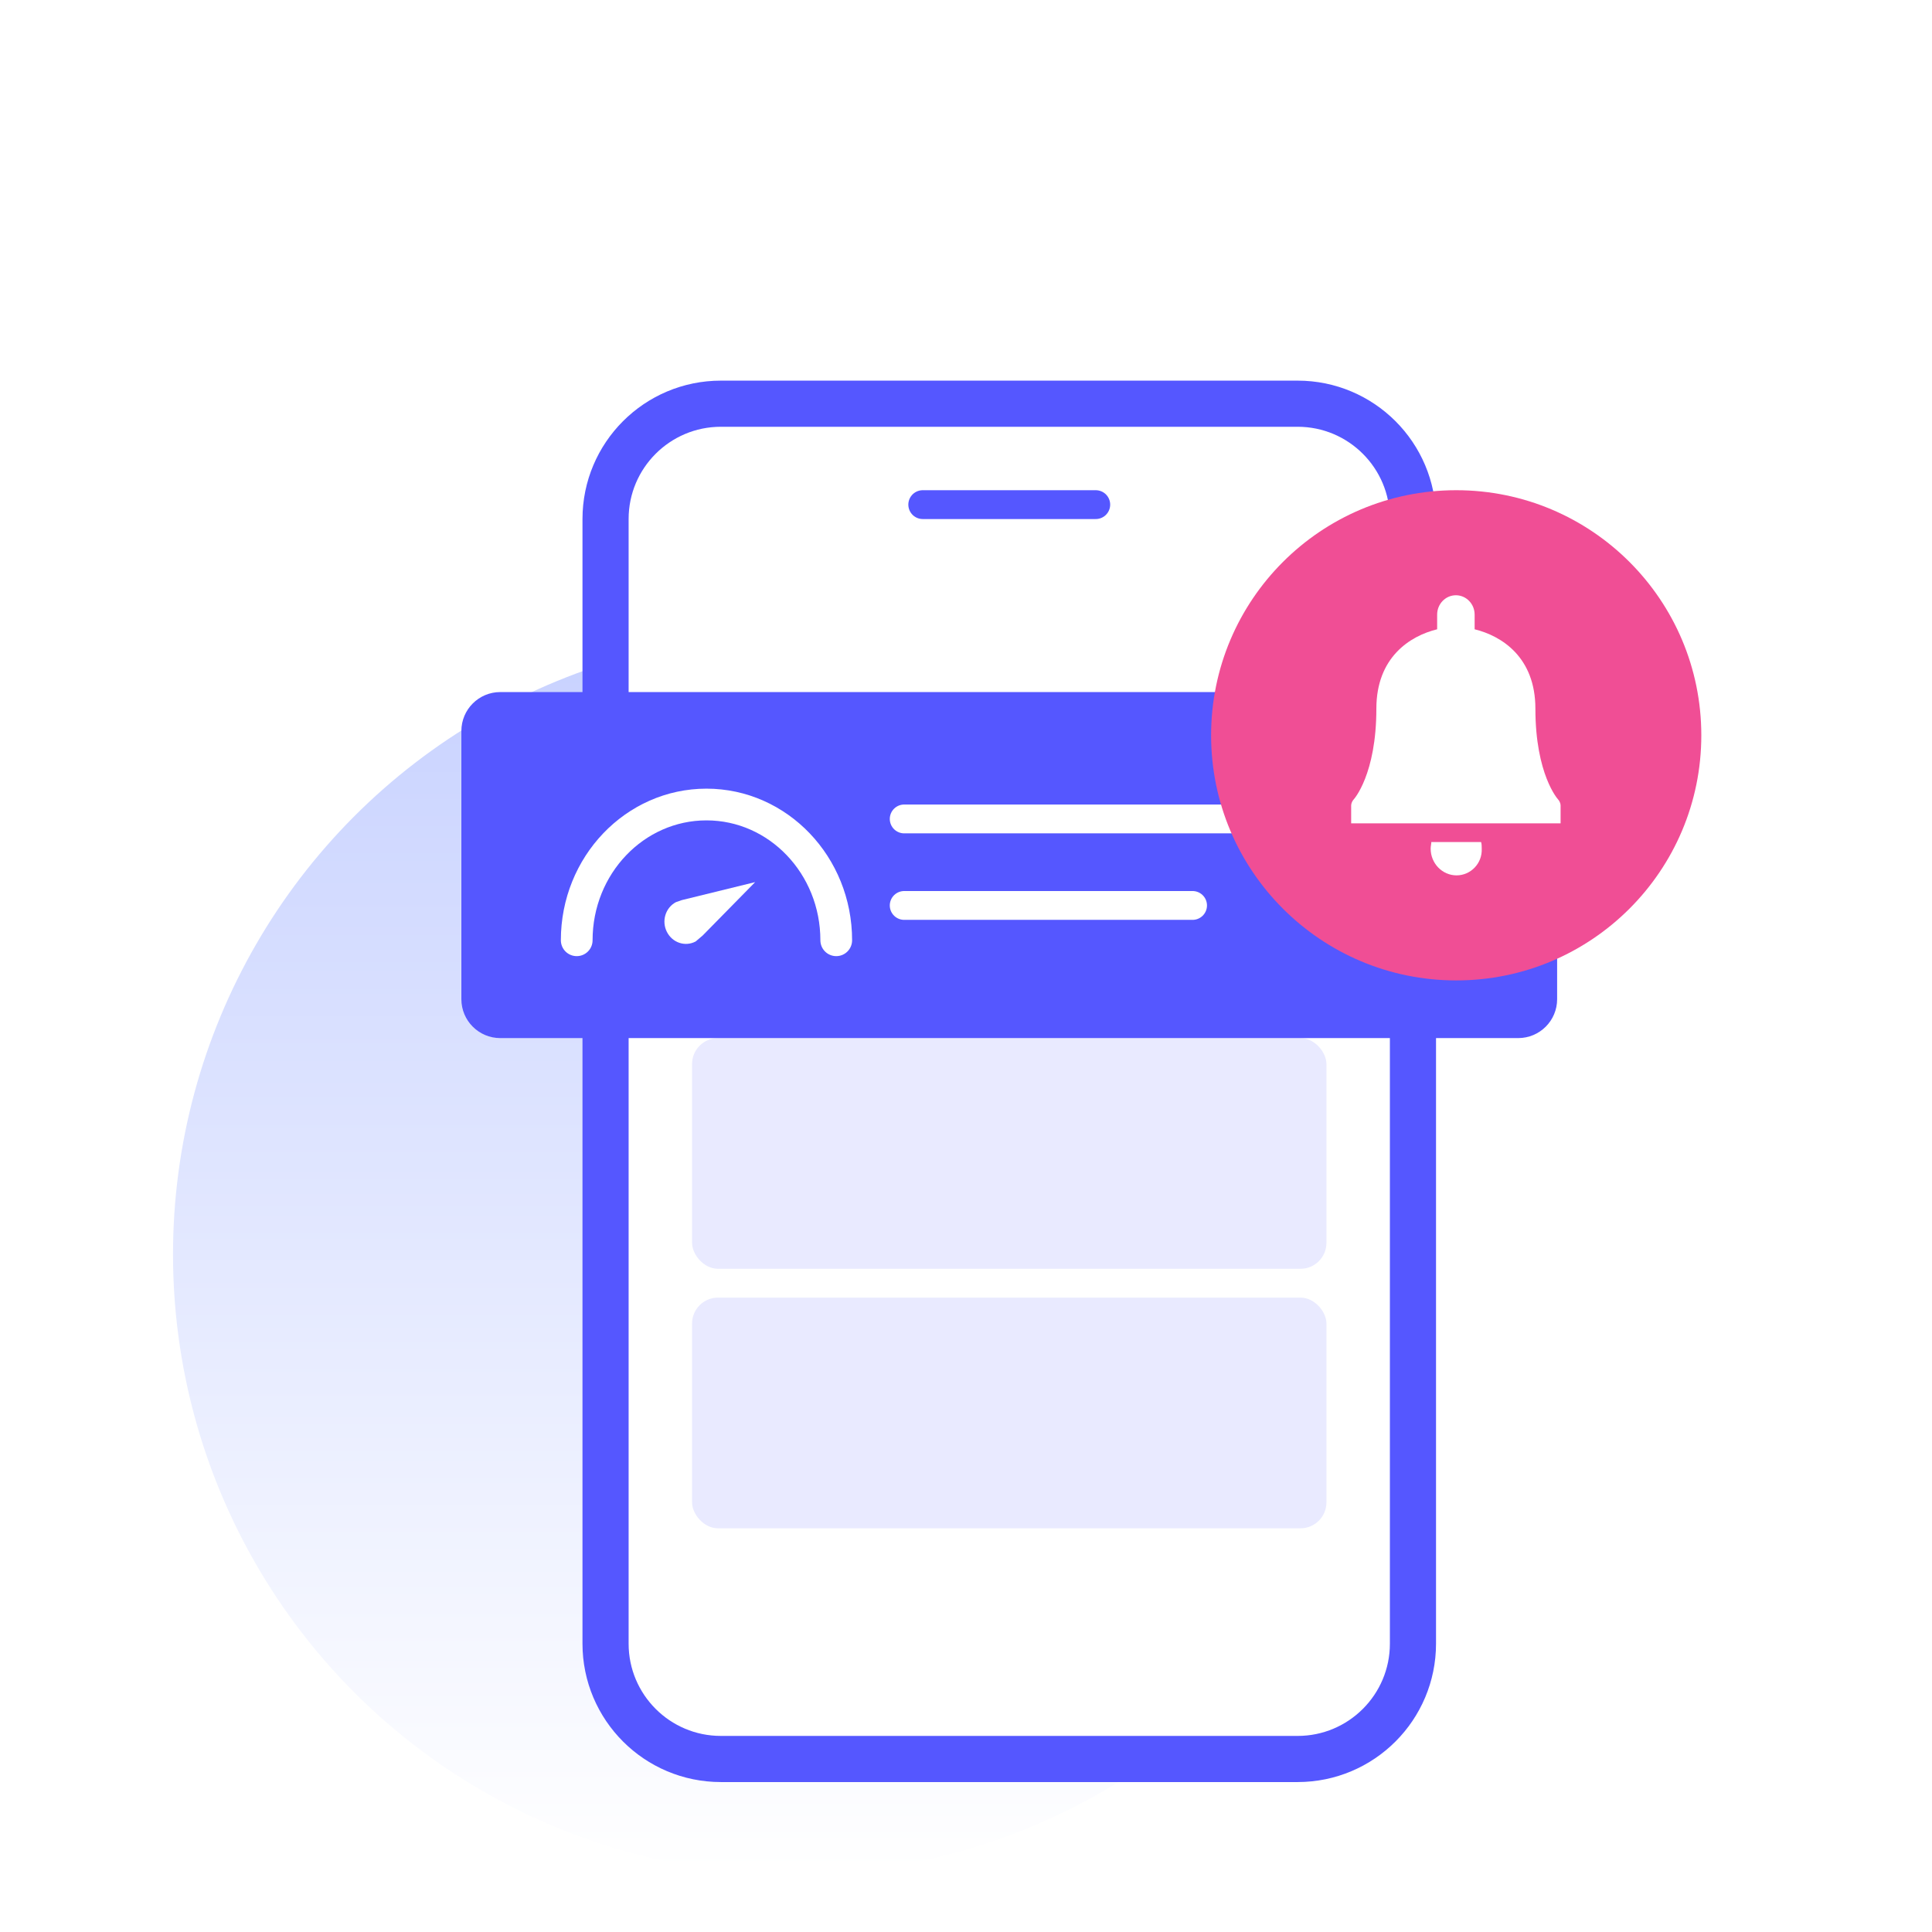 <?xml version="1.0" encoding="UTF-8"?>
<svg width="67px" height="67px" viewBox="0 0 67 67" version="1.1" xmlns="http://www.w3.org/2000/svg" xmlns:xlink="http://www.w3.org/1999/xlink">
    <rect x="0" y="0" width="67" height="67" fill="#333333" stroke="none"/>
    <title>39C9AAA1-5B00-49C6-B4E9-5D0F22B1019D@1x</title>
    <defs>
        <linearGradient x1="50%" y1="0%" x2="50%" y2="100%" id="linearGradient-1">
            <stop stop-color="#C8D2FF" offset="1.033%"></stop>
            <stop stop-color="#FFFFFF" offset="100%"></stop>
        </linearGradient>
    </defs>
    <g id="Final_02" stroke="none" stroke-width="1" fill="none" fill-rule="evenodd">
        <g id="Desktop---Manage-My-Plan" transform="translate(-974, -737)">
            <g id="Group-26" transform="translate(376, 713)">
                <g id="Group-22-Copy-2" transform="translate(581, 0)">
                    <g id="icon" transform="translate(17, 24)">
                        <path d="M16.75,0 L50.25,0 C59.501,-1.6993388e-15 67,7.499 67,16.75 L67,50.25 C67,59.501 59.501,67 50.25,67 L16.75,67 C7.499,67 1.13289253e-15,59.501 0,50.25 L0,16.75 C-1.13289253e-15,7.499 7.499,1.6993388e-15 16.75,0 Z" id="#avatar_en" fill="#EAEAFF"></path>
                        <g id="Access-to-premium-credit-card">
                            <rect id="Rectangle" fill="#FFFFFF" fill-rule="nonzero" x="0" y="0" width="67" height="67"></rect>
                            <circle id="Oval" fill="url(#linearGradient-1)" fill-rule="nonzero" cx="27.5" cy="43.5" r="21.5"></circle>
                            <g id="Group-96" transform="translate(21, 14)">
                                <path d="M4,0 L24,0 C26.209,-4.05812251e-16 28,1.791 28,4 L28,43 C28,45.209 26.209,47 24,47 L4,47 C1.791,47 2.705415e-16,45.209 0,43 L0,4 C-2.705415e-16,1.791 1.791,1.29399067e-15 4,0 Z" id="Rectangle" stroke="#5557FF" stroke-width="1.6" fill="#FFFFFF"></path>
                                <line x1="11" y1="3.5" x2="17" y2="3.5" id="Line-5" stroke="#5557FF" stroke-linecap="round" stroke-linejoin="round"></line>
                                <rect id="Rectangle-Copy-15" fill="#E9EAFF" x="3" y="22" width="22" height="8" rx="0.9"></rect>
                                <rect id="Rectangle-Copy-16" fill="#E9EAFF" x="3" y="31" width="22" height="8" rx="0.9"></rect>
                            </g>
                            <g id="Group-4" transform="translate(16, 17)">
                                <path d="M1.35,7 L36.65,7 C37.396,7 38,7.604 38,8.35 L38,17.65 C38,18.396 37.396,19 36.65,19 L1.35,19 C0.604,19 -7.96870662e-16,18.396 0,17.65 L0,8.35 C-9.1307758e-17,7.604 0.604,7 1.35,7 Z" id="Rectangle" fill="#5557FF"></path>
                                <g id="Group-33" transform="translate(4, 10.9)">
                                    <path d="M3.417,3.468 C3.069,3.687 2.962,4.156 3.178,4.517 C3.395,4.881 3.851,4.997 4.198,4.778 L4.426,4.555 L6.111,2.582 L3.62,3.381 L3.417,3.468 Z" id="Path" fill="#FFFFFF" fill-rule="nonzero" transform="translate(4.589, 3.735) rotate(4) translate(-4.589, -3.735) "></path>
                                    <path d="M9,4.708 C9,2.108 6.985,0 4.5,0 C2.015,0 0,2.108 0,4.708" id="Oval" stroke="#FFFFFF" stroke-width="1.1" stroke-linecap="round" stroke-linejoin="round"></path>
                                </g>
                                <g id="Group-5" transform="translate(15, 10.9)" stroke="#FFFFFF" stroke-linecap="round">
                                    <line x1="0.357" y1="0.5" x2="14.643" y2="0.5" id="Line-3"></line>
                                    <line x1="0.357" y1="3.5" x2="10.357" y2="3.5" id="Line-3-Copy"></line>
                                </g>
                                <g id="Group-29" transform="translate(26, 0)">
                                    <circle id="Oval" fill="#F04E95" cx="8.5" cy="8.5" r="8.5"></circle>
                                    <g id="Group-91" transform="translate(4.857, 3.643)" fill="#FFFFFF" fill-rule="nonzero">
                                        <path d="M3.654,9.714 C3.161,9.714 2.757,9.298 2.757,8.789 C2.757,8.697 2.78,8.627 2.78,8.558 L4.506,8.558 C4.528,8.627 4.528,8.72 4.528,8.789 C4.551,9.298 4.147,9.714 3.654,9.714 L3.654,9.714 Z" id="Path"></path>
                                        <path d="M7.286,7.91 L0,7.91 L0,7.286 C0,7.216 0.045,7.124 0.09,7.078 C0.09,7.078 0.874,6.222 0.874,3.932 C0.874,2.151 2.04,1.411 2.982,1.18 L2.982,0.671 C2.982,0.301 3.273,0 3.632,0 C3.99,0 4.282,0.301 4.282,0.671 L4.282,1.18 C5.223,1.411 6.389,2.151 6.389,3.932 C6.389,6.222 7.174,7.078 7.174,7.078 C7.219,7.124 7.263,7.216 7.263,7.286 L7.263,7.91 L7.286,7.91 Z" id="Path"></path>
                                    </g>
                                </g>
                            </g>
                        </g>
                    </g>
                </g>
            </g>
        </g>
    </g>
</svg>